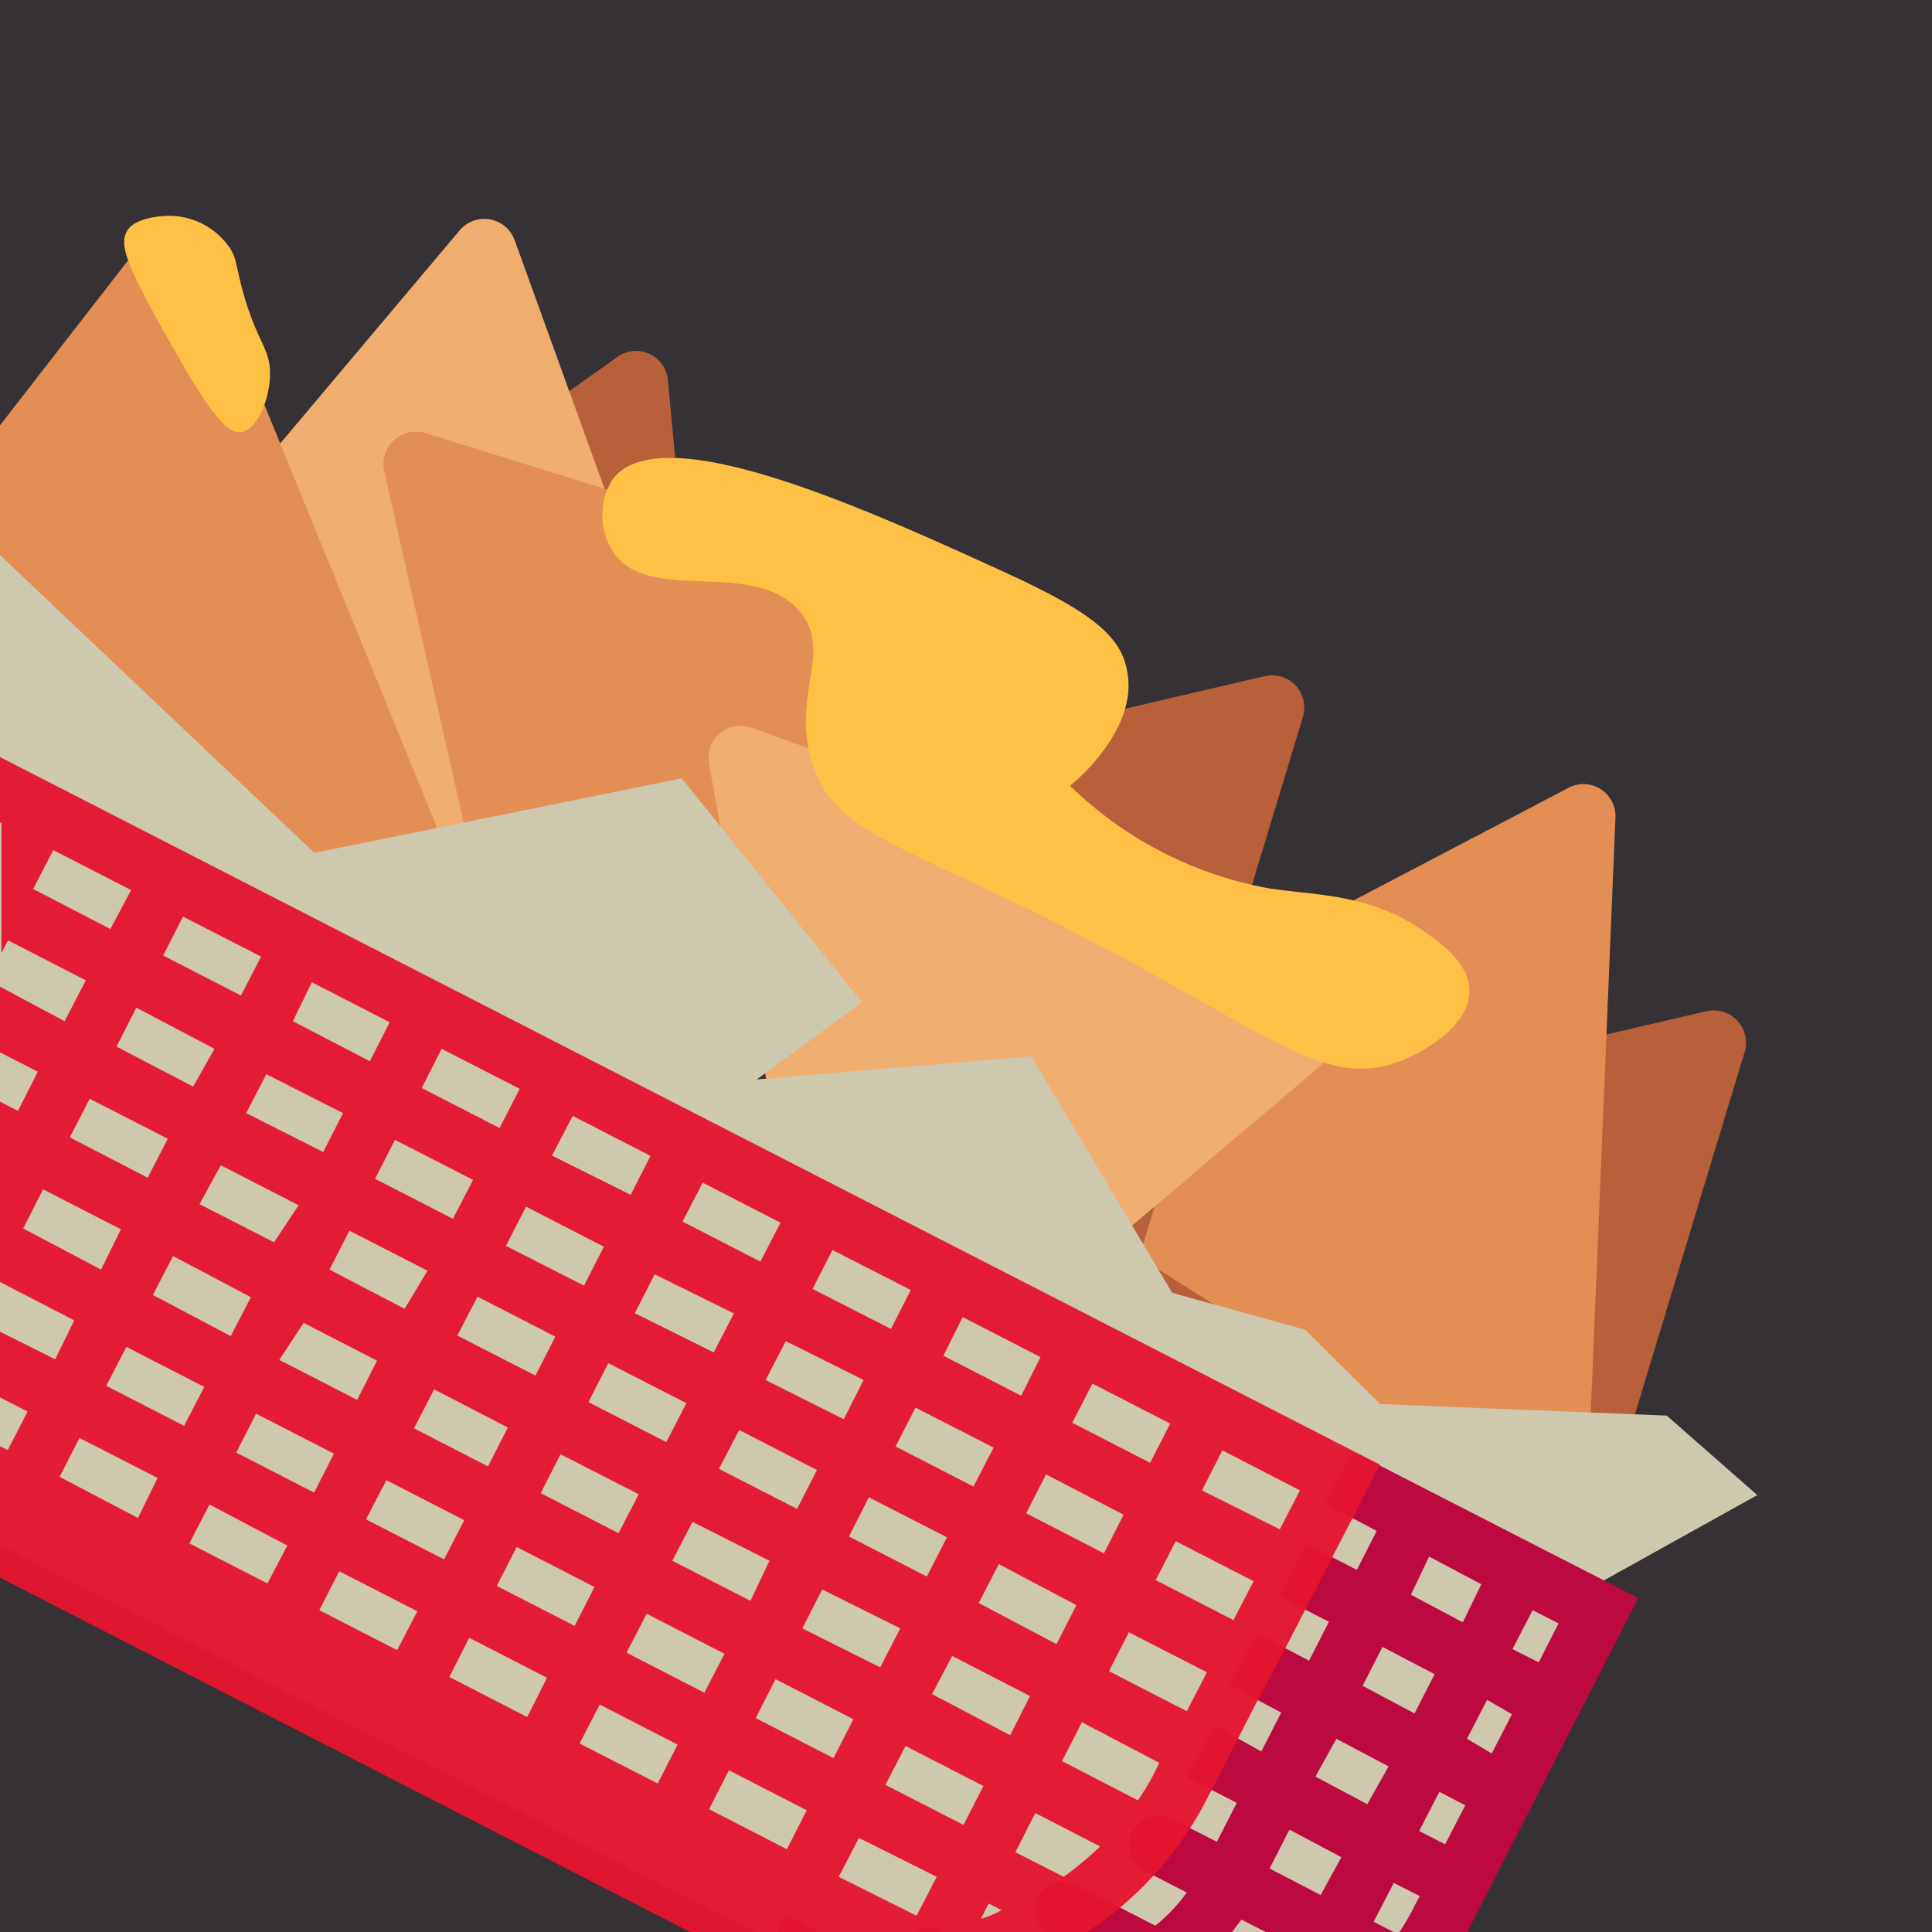<svg xmlns="http://www.w3.org/2000/svg" viewBox="0 0 70 70"><defs><style>.cls-1{fill:#353134;}.cls-2{fill:#b76039;}.cls-3{fill:#efae6f;}.cls-4{fill:#e28e54;}.cls-5{fill:#ffc145;}.cls-6{fill:#cec8ae;}.cls-7{fill:#bc0a41;}.cls-8{fill:#e5152e;opacity:0.96;}</style></defs><title>nachos</title><g id="Layer_2" data-name="Layer 2"><g id="Snacks"><rect class="cls-1" width="70" height="70"/><g id="Nachos"><path class="cls-2" d="M22.36,12.94l-19.71,14a1.17,1.17,0,0,0,.19,2L24.79,39a1.18,1.18,0,0,0,1.66-1.17L24.2,13.78A1.16,1.16,0,0,0,22.36,12.94Z"/><path class="cls-3" d="M16.65,8.35,1.09,26.83a1.17,1.17,0,0,0,.69,1.91L25.56,33a1.17,1.17,0,0,0,1.31-1.55L18.65,8.71A1.17,1.17,0,0,0,16.65,8.35Z"/><path class="cls-2" d="M61.82,36.64,38.29,42.12a1.17,1.17,0,0,0-.59,1.94L54.21,61.7a1.17,1.17,0,0,0,2-.46l7-23.12A1.17,1.17,0,0,0,61.82,36.64Z"/><path class="cls-4" d="M56.8,28.56,35.4,39.77a1.17,1.17,0,0,0-.08,2L55.73,54.72a1.17,1.17,0,0,0,1.8-.94l1-24.14A1.16,1.16,0,0,0,56.8,28.56Z"/><path class="cls-2" d="M45.81,24.5,22.28,30a1.17,1.17,0,0,0-.59,1.94L38.2,49.56a1.17,1.17,0,0,0,2-.46L47.2,26A1.17,1.17,0,0,0,45.81,24.5Z"/><path class="cls-4" d="M38.48,22.86,15.41,15.69a1.18,1.18,0,0,0-1.49,1.38l5.33,23.56a1.16,1.16,0,0,0,1.93.6L38.93,24.84A1.17,1.17,0,0,0,38.48,22.86Z"/><path class="cls-3" d="M50,34.51,27.23,26.37a1.16,1.16,0,0,0-1.54,1.31L30,51.45a1.17,1.17,0,0,0,1.91.68L50.34,36.5A1.16,1.16,0,0,0,50,34.51Z"/><path class="cls-4" d="M7.24,8.93a1.17,1.17,0,0,0-2-.27L0,15.41V30.83L15.13,32.9a1.17,1.17,0,0,0,1.24-1.6Z"/><path class="cls-5" d="M38.77,28.47A13.86,13.86,0,0,0,46,32.19c1.67.26,3.69.17,5.7,1.63.57.4,1.55,1.13,1.54,2.1,0,1.22-1.61,2.21-2.63,2.57-2.46.88-4.45-.84-9.85-3.75C33,30.55,30.26,30.43,29.41,27.59c-.74-2.45.8-4-.46-5.47-1.71-1.92-5.52-.19-6.75-2.15a2.46,2.46,0,0,1,0-2.61c1.74-2.29,9.11,1.05,14,3.28,3.17,1.44,4.42,2.33,4.64,3.69C41.21,26.22,39.36,28,38.77,28.47Z"/><path class="cls-5" d="M9.78,13.59c0,.81-.44,2-1.07,2.07s-1.48-1.32-3.08-4.2c-1.08-2-1.32-2.66-1-3.13s1.26-.51,1.56-.51A2.67,2.67,0,0,1,8.26,8.89c.31.41.26.62.51,1.56C9.29,12.41,9.81,12.6,9.78,13.59Z"/><path class="cls-6" d="M50,50.87l-2.71-2.69-4.82-1.34-5.11-8.57-9.94.84,3.81-2.8q-3.27-4.05-6.53-8.11L11.39,30.9,0,20.11v8.51L57,57.88l6.67-3.71-3.28-2.88Z"/><polygon class="cls-6" points="0 55.97 27.33 70 51.96 70 57.93 58.36 0 28.62 0 55.97"/><polygon class="cls-7" points="29.65 70 28.48 69.4 28.18 70 29.65 70"/><path class="cls-7" d="M34.19,70a1,1,0,0,0-1,0h1.09Z"/><path class="cls-7" d="M48,54.47l1.88,1-.72,1.41-1.81-.93-1,1.89,1.8.92-.72,1.41-1.89-1-1,1.88,1.88,1-.72,1.41L44,62.51l-1,1.88,1.81.93-.72,1.41-1.61-.82a1.06,1.06,0,0,0-1,1.88l1.52.78a6.3,6.3,0,0,1-1.14,1.2l-2.85-1.46a1,1,0,0,0-1.42.46A1,1,0,0,0,37.89,70h6.75l.34-.45.88.45h4.63l-.72-.37.73-1.41.94.48-.17.32a8.71,8.71,0,0,1-.58,1h2.46L59.36,57.9,49,52.59Zm-.15,14.19L46,67.7l.72-1.41,1.88,1Zm1.69-3.29-1.88-1L48.42,63l1.89,1Zm2.82,1.45-.94-.48.73-1.42.94.49Zm3.17-8.48.94.48-.72,1.41-.95-.48Zm-.75,3.77-.73,1.42L53.15,63l.73-1.41Zm-3-5.71,1.89,1L53,58.78l-1.88-1Zm.2,4.26-.73,1.42-1.88-1,.72-1.41Z"/><path class="cls-8" d="M0,29.81l.05,0,0,.09v4.63l.24-.46,2.82,1.45L2.34,37,0,35.75v2.38l1.37.7L.65,40.25,0,39.91v6.54l2.69,1.39L2,49.25l-2-1v2.38l1,.51L.28,52.54,0,52.4v4.76L25,70H39.39a12.74,12.74,0,0,0,4.35-4.84l1.86-3.62,1-1.88L50,53.07,0,27.43Zm3.25,10,2.83,1.45-.73,1.41L2.53,41.21ZM32.62,59l-.73,1.41L29.07,59l.72-1.41Zm-1.86-3.33.72-1.42,2.83,1.45-.73,1.42Zm-1.88-1-2.83-1.45.73-1.41,2.82,1.45Zm-1,1.88L27.19,58l-2.83-1.45.73-1.41Zm-3.74-4.3-2.82-1.45.72-1.41,2.83,1.45Zm-1,1.89-.73,1.41-2.82-1.45.72-1.41Zm-3.74-4.3-2.83-1.45.73-1.41,2.82,1.45Zm-1,1.88-.72,1.41L15,51.75l.73-1.41Zm-3.74-4.3L11.94,46l.72-1.41,2.83,1.45Zm-1,1.88-.72,1.42-2.82-1.45L11,47.93Zm-3.73-4.29L7.23,43.63,8,42.22l2.82,1.45ZM9.09,47l-.73,1.41L5.54,46.92l.73-1.41ZM.84,44.51l.72-1.42,2.82,1.45L3.66,46ZM5,55,2.16,53.51l.72-1.41,2.83,1.45ZM3.85,50.21l.73-1.41L7.4,50.25l-.73,1.41Zm5.84,7.16L6.86,55.92l.73-1.41L10.41,56ZM8.56,52.63l.72-1.41,2.82,1.45-.72,1.41Zm5.83,7.16-2.82-1.45.72-1.41,2.83,1.45Zm-1.13-4.74L14,53.63l2.82,1.45-.73,1.42Zm5.84,7.16-2.82-1.45L17,59.34l2.82,1.45ZM18,57.46l.72-1.41,2.82,1.45-.72,1.41Zm5.83,7.16L21,63.17l.73-1.41,2.82,1.45Zm-1.13-4.74.73-1.41,2.82,1.45-.73,1.41ZM28.51,67l-2.82-1.45.72-1.41,2.82,1.45Zm-1.13-4.75.72-1.41,2.82,1.45-.72,1.41Zm5.83,7.16L30.39,68l.73-1.41L33.94,68Zm-1.13-4.74.73-1.41,2.82,1.45-.72,1.41Zm3.48,4.81.26-.51.47.24C36.05,69.34,35.81,69.44,35.56,69.52Zm-1.79-8.1L34.5,60l2.82,1.45-.72,1.42Zm1.69-3.3.73-1.41L39,58.16l-.72,1.41ZM38.54,68l-1.75-.89.72-1.42,2.35,1.21A12.41,12.41,0,0,1,38.54,68Zm3.32-3.83a10.2,10.2,0,0,1-.63,1.06l-2.75-1.42.72-1.41L42,63.87ZM43,62l-2.82-1.45.72-1.41,2.83,1.45Zm1.29-9.45L47.1,54l-.73,1.41L43.55,54Zm1.13,4.74-.73,1.41-2.82-1.45.73-1.41Zm-5.84-7.16,2.82,1.45L41.67,53l-2.82-1.45Zm1.13,4.75L40,56.28l-2.82-1.45.72-1.41Zm-5.83-7.16,2.82,1.45L37,50.57l-2.82-1.45ZM36,52.45l-.73,1.41-2.82-1.45L33.17,51Zm-5.84-7.16L33,46.74l-.72,1.41L29.44,46.7ZM31.29,50l-.72,1.42L27.74,50l.73-1.41Zm-5.83-7.15,2.82,1.45-.73,1.41-2.82-1.45Zm1.13,4.74L25.86,49,23,47.58l.72-1.41Zm-5.84-7.16,2.82,1.45-.72,1.41L20,41.87Zm1.13,4.74-.72,1.41-2.83-1.44.73-1.42ZM16,38l2.83,1.45-.73,1.42-2.82-1.45Zm1.14,4.75-.73,1.41-2.82-1.45.72-1.41Zm-5.84-7.16,2.82,1.45-.72,1.41L10.61,37Zm1.13,4.74-.72,1.41L8.92,40.33l.73-1.41ZM6.63,33.21l2.83,1.45-.73,1.41L5.91,34.62ZM7.77,38,7,39.37,4.22,37.92l.72-1.41ZM1.93,30.8l2.82,1.45L4,33.66,1.2,32.21Z"/></g></g></g></svg>